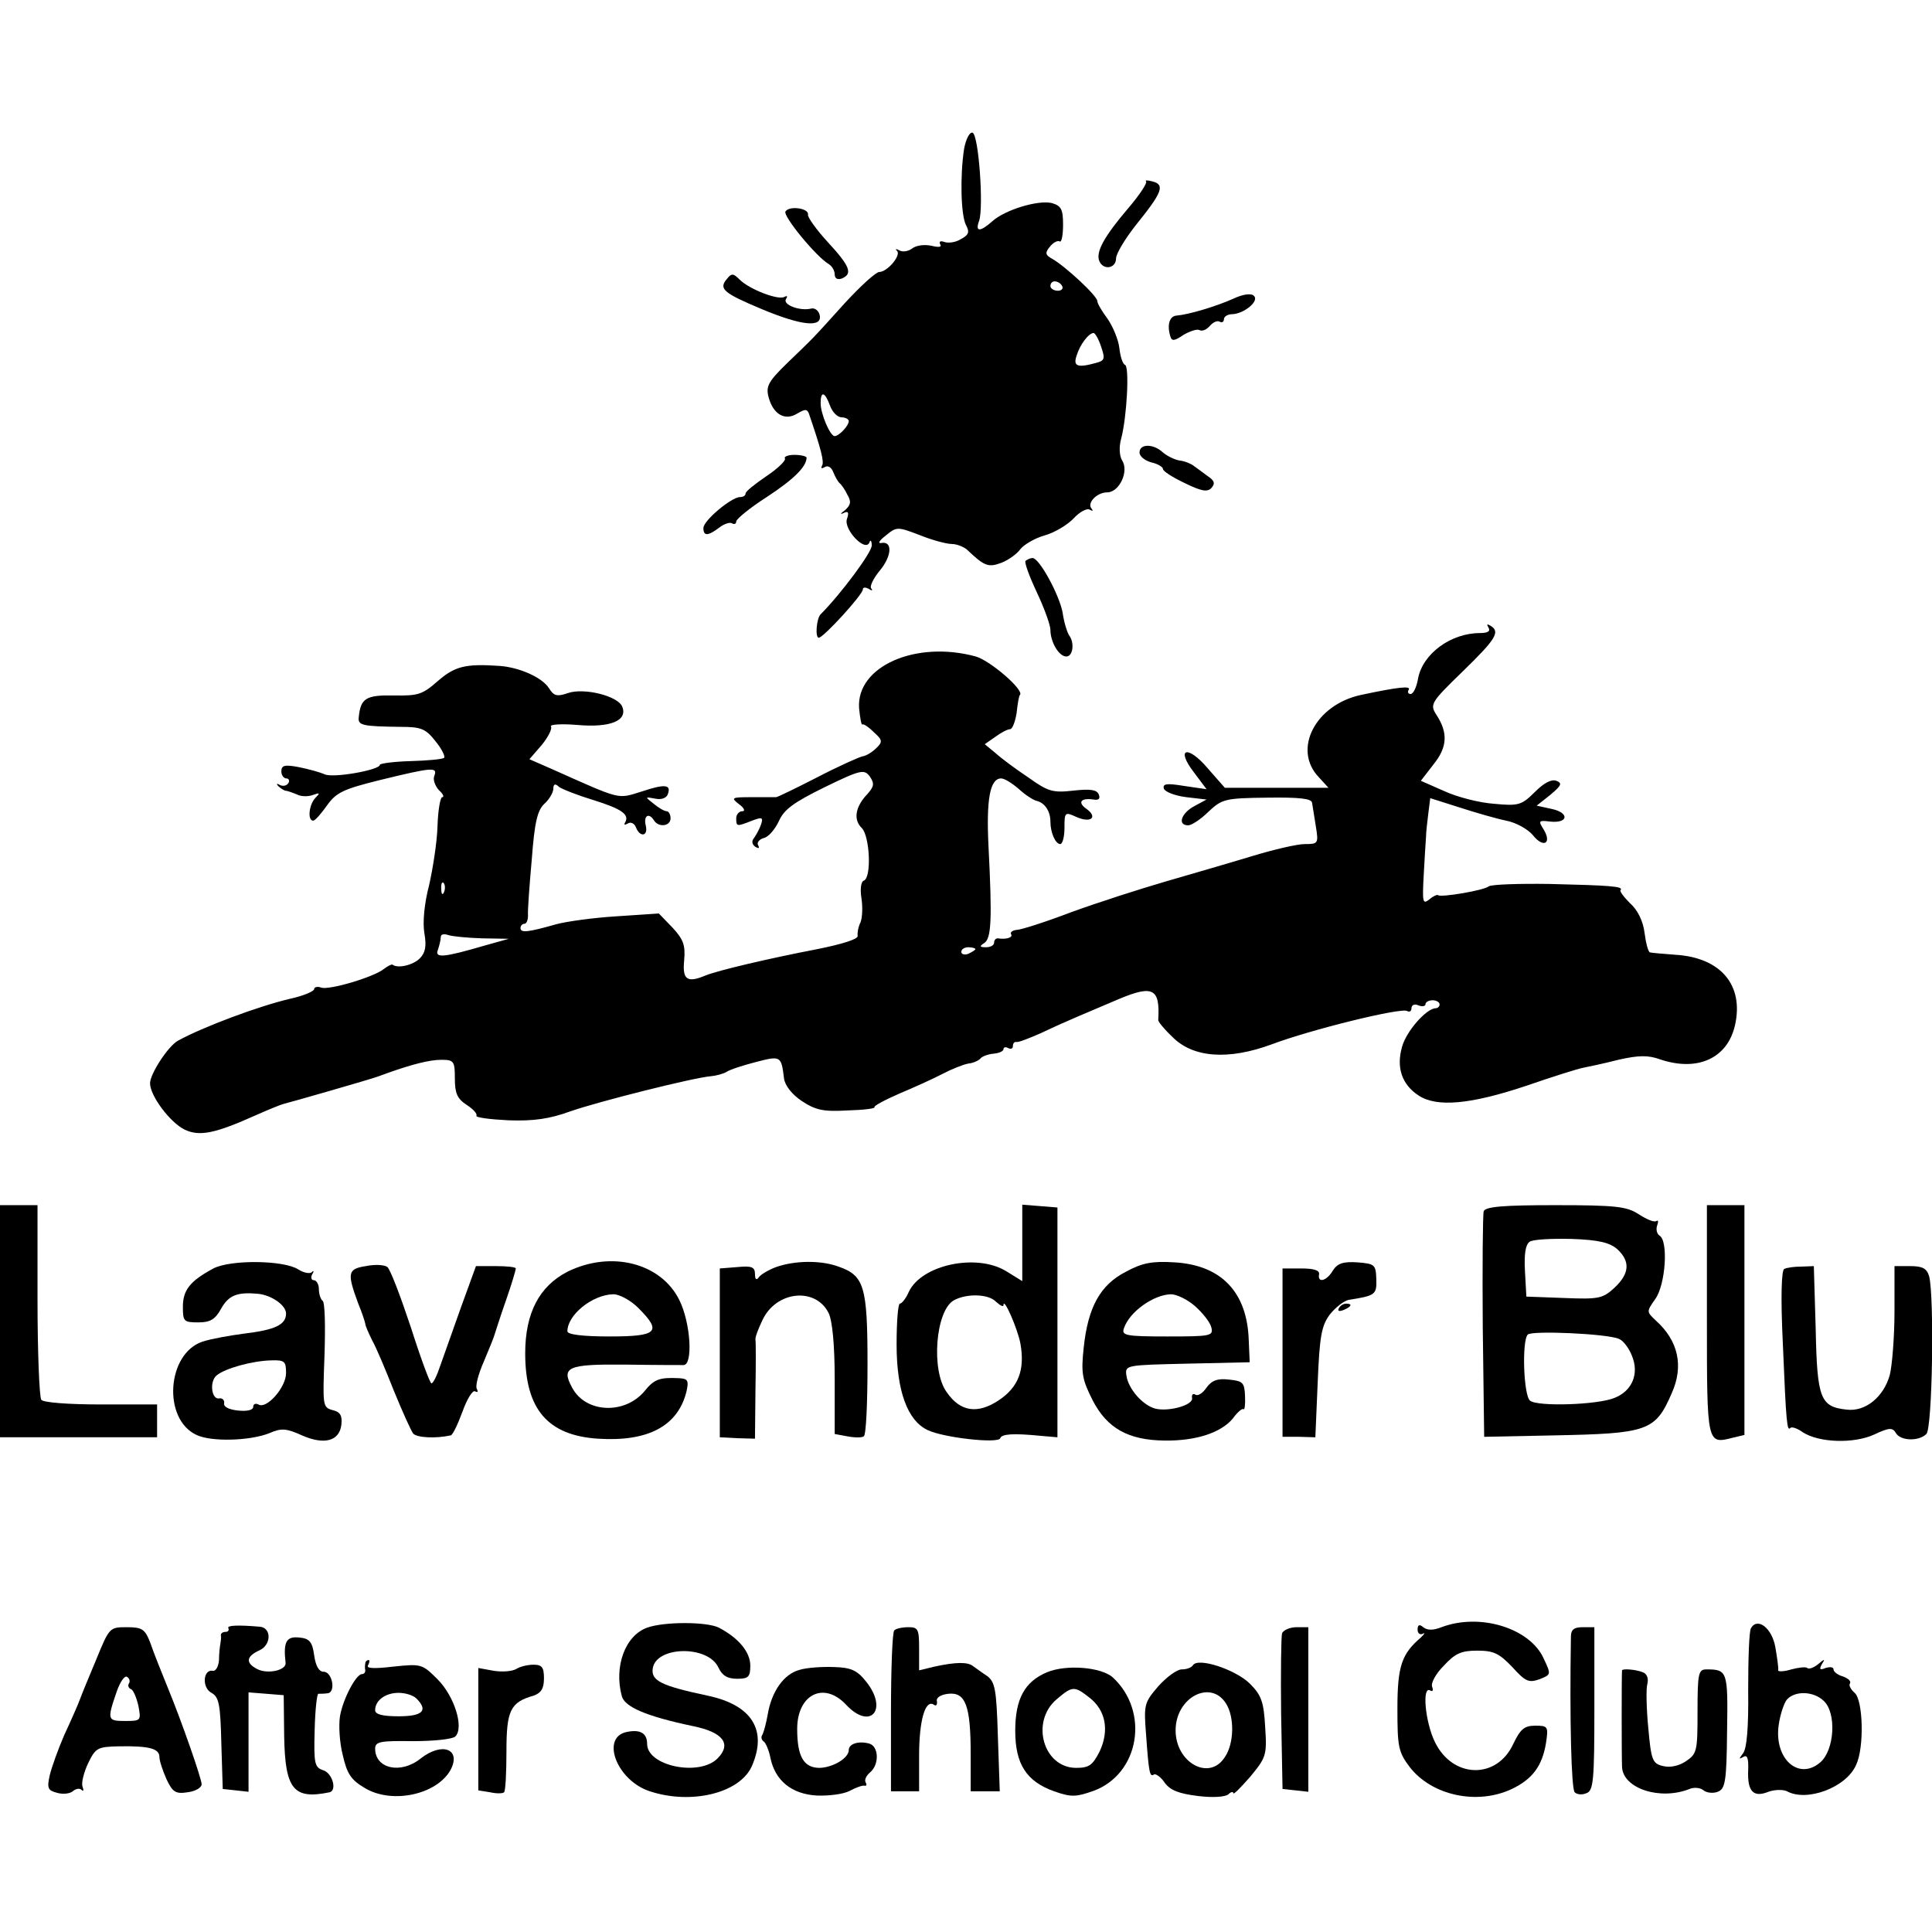 <?xml version="1.0" standalone="no"?>
<!DOCTYPE svg PUBLIC "-//W3C//DTD SVG 20010904//EN"
 "http://www.w3.org/TR/2001/REC-SVG-20010904/DTD/svg10.dtd">
<svg version="1.0" xmlns="http://www.w3.org/2000/svg"
 width="412pt" height="412pt" viewBox="0 0 412 412"
 preserveAspectRatio="xMidYMid meet">
<g transform="translate(0,412) scale(0.1,-0.1)"
fill="#000000" stroke="none">
<path d="M2056 3803 c-9 -58 -7 -142 4 -163 8 -15 6 -21 -11 -30 -11 -7 -27
-9 -35 -6 -9 3 -12 1 -9 -5 4 -6 -3 -7 -19 -3 -15 3 -32 1 -41 -6 -8 -6 -20
-8 -27 -4 -7 4 -10 3 -5 -1 9 -10 -21 -45 -38 -45 -7 0 -40 -30 -74 -67 -73
-81 -65 -72 -123 -128 -40 -39 -45 -49 -39 -72 10 -37 35 -51 61 -35 17 10 21
10 25 0 26 -76 33 -103 28 -111 -3 -6 -1 -7 6 -3 6 4 14 0 18 -11 4 -10 10
-20 13 -23 4 -3 12 -14 17 -25 9 -15 7 -22 -5 -33 -10 -7 -11 -10 -3 -6 10 5
12 1 7 -13 -7 -22 39 -71 48 -50 2 7 5 4 5 -6 1 -14 -66 -104 -109 -147 -9 -9
-12 -50 -4 -50 10 0 94 92 94 103 0 5 6 5 13 1 6 -4 9 -4 5 1 -4 4 4 21 18 38
26 31 28 64 3 59 -8 -1 -3 6 10 16 23 19 25 19 72 1 27 -11 58 -19 68 -19 11
0 26 -6 33 -12 37 -35 45 -39 74 -28 15 6 33 19 40 29 7 9 30 23 51 29 22 6
50 23 63 37 12 13 28 22 34 18 6 -3 8 -3 4 2 -11 12 11 35 33 35 26 0 47 45
32 68 -6 10 -7 29 -2 47 12 45 18 154 8 157 -5 2 -10 18 -12 36 -2 18 -14 46
-25 62 -12 16 -22 33 -22 38 0 11 -68 74 -96 90 -15 8 -16 13 -5 26 7 9 17 14
21 11 4 -2 7 14 7 36 0 33 -4 40 -24 46 -30 7 -101 -15 -127 -39 -26 -23 -37
-23 -28 1 10 29 -1 184 -14 188 -6 2 -14 -13 -18 -34z m209 -293 c3 -5 -1 -10
-9 -10 -9 0 -16 5 -16 10 0 6 4 10 9 10 6 0 13 -4 16 -10z m83 -129 c9 -26 8
-30 -11 -35 -40 -11 -49 -7 -41 16 7 23 25 47 36 48 3 0 11 -13 16 -29z m-578
-126 c5 -14 16 -25 25 -25 8 0 15 -4 15 -8 0 -10 -21 -32 -30 -32 -10 0 -30
48 -30 70 0 27 9 25 20 -5z"/>
<path d="M2444 3733 c3 -3 -14 -29 -38 -57 -52 -61 -69 -93 -62 -112 8 -21 36
-17 36 5 0 10 20 43 43 72 55 68 62 85 35 92 -11 3 -17 3 -14 0z"/>
<path d="M1675 3669 c-6 -9 64 -95 92 -112 7 -4 13 -14 13 -22 0 -9 6 -12 15
-9 24 10 18 26 -30 78 -24 26 -43 53 -42 58 3 14 -40 20 -48 7z"/>
<path d="M1550 3525 c-18 -21 -7 -30 74 -64 86 -36 130 -40 124 -13 -2 9 -10
16 -18 14 -24 -6 -61 8 -54 20 4 6 3 8 -3 5 -13 -8 -75 16 -96 37 -13 13 -17
14 -27 1z"/>
<path d="M2630 3483 c-38 -17 -96 -34 -121 -36 -15 -1 -21 -20 -13 -45 3 -10
9 -9 28 4 14 8 29 13 34 10 6 -3 15 1 22 9 7 8 16 12 21 9 5 -3 9 0 9 5 0 6 8
11 18 11 25 1 58 28 46 39 -5 6 -23 4 -44 -6z"/>
<path d="M2430 3155 c0 -8 11 -17 25 -21 14 -3 25 -10 25 -14 0 -5 21 -18 46
-30 35 -17 48 -20 57 -11 9 10 7 16 -8 26 -11 8 -24 18 -30 22 -5 4 -19 10
-30 11 -11 2 -27 10 -36 18 -20 18 -49 18 -49 -1z"/>
<path d="M1674 3142 c2 -4 -15 -21 -39 -37 -25 -17 -45 -33 -45 -37 0 -5 -5
-8 -12 -8 -18 0 -78 -50 -78 -66 0 -18 10 -17 34 1 10 8 23 12 27 9 5 -3 9 -1
9 4 0 5 29 29 65 52 58 38 85 65 85 84 0 3 -12 6 -26 6 -14 0 -23 -4 -20 -8z"/>
<path d="M2187 2924 c-3 -3 8 -33 24 -67 16 -34 29 -70 29 -80 0 -26 18 -57
34 -57 14 0 18 29 6 45 -4 6 -11 27 -14 49 -8 40 -50 116 -64 116 -5 0 -11 -3
-15 -6z"/>
<path d="M3174 2782 c5 -8 -1 -12 -18 -12 -62 0 -122 -44 -132 -97 -3 -18 -10
-33 -16 -33 -5 0 -7 4 -4 9 6 9 -22 6 -102 -11 -97 -21 -146 -116 -90 -175
l21 -23 -110 0 -111 0 -36 41 c-43 51 -70 44 -30 -8 l27 -36 -48 7 c-37 6 -46
5 -43 -6 3 -7 24 -15 48 -18 l43 -5 -26 -14 c-28 -15 -37 -41 -13 -41 7 0 27
13 43 29 29 27 35 29 125 30 70 1 95 -2 96 -11 1 -7 5 -30 8 -50 6 -37 5 -38
-24 -38 -16 0 -67 -12 -113 -26 -46 -14 -129 -38 -184 -54 -55 -16 -145 -45
-200 -65 -55 -21 -108 -38 -117 -38 -9 -1 -14 -5 -12 -9 5 -7 -10 -12 -28 -9
-5 0 -8 -4 -8 -9 0 -6 -8 -10 -17 -10 -14 0 -15 2 -4 9 15 10 17 49 9 206 -5
100 3 145 27 145 7 0 23 -10 37 -22 14 -13 31 -24 39 -26 17 -4 29 -22 29 -44
0 -24 11 -48 21 -48 5 0 9 16 9 35 0 33 1 34 25 23 31 -14 47 -1 22 17 -20 14
-12 24 15 20 11 -2 15 2 11 11 -4 10 -18 12 -54 8 -44 -5 -54 -2 -96 28 -27
18 -58 41 -70 52 l-23 19 23 16 c12 9 26 16 31 16 5 0 11 16 14 35 2 19 5 37
7 38 10 10 -63 73 -94 82 -128 35 -255 -21 -249 -110 2 -21 5 -37 7 -35 2 2
13 -5 24 -16 19 -17 20 -21 5 -35 -8 -8 -21 -16 -29 -17 -8 -2 -51 -21 -97
-45 -45 -23 -84 -42 -87 -42 -3 0 -26 0 -52 0 -43 0 -45 -1 -27 -15 11 -8 14
-15 7 -15 -7 0 -13 -7 -13 -15 0 -18 1 -18 34 -5 21 8 24 7 19 -8 -3 -9 -10
-22 -15 -29 -6 -7 -4 -14 3 -19 7 -4 9 -3 6 3 -4 6 2 13 12 16 10 2 24 19 32
36 11 25 32 40 97 72 78 38 85 39 97 23 10 -15 9 -21 -5 -37 -26 -27 -31 -55
-12 -73 17 -18 21 -106 4 -112 -6 -2 -8 -18 -5 -37 3 -19 2 -42 -2 -52 -5 -10
-7 -23 -6 -29 1 -7 -36 -18 -86 -28 -104 -20 -210 -45 -238 -56 -40 -17 -50
-9 -46 32 3 33 -2 45 -25 70 l-29 30 -90 -6 c-49 -3 -107 -11 -129 -17 -60
-17 -76 -19 -76 -8 0 5 4 9 8 9 5 0 8 8 8 18 -1 9 3 63 8 119 6 80 12 105 27
119 10 9 19 24 19 32 0 10 4 12 12 4 7 -5 40 -18 73 -28 61 -19 78 -31 68 -48
-3 -5 -1 -6 6 -2 6 4 14 0 17 -8 9 -23 27 -19 21 4 -5 21 7 28 18 10 10 -15
35 -12 35 5 0 8 -4 15 -8 15 -5 0 -17 7 -28 16 -19 15 -19 15 3 11 13 -3 24 1
27 9 8 21 -5 23 -56 6 -52 -16 -41 -19 -191 48 l-48 21 26 30 c14 17 23 35 20
40 -3 4 22 6 57 3 69 -6 107 9 95 39 -9 23 -82 41 -116 29 -23 -8 -30 -6 -40
10 -14 23 -63 45 -106 48 -73 5 -95 -1 -131 -32 -33 -29 -42 -32 -94 -31 -60
1 -71 -6 -75 -47 -2 -17 9 -19 90 -20 43 0 53 -4 74 -31 13 -16 21 -32 18 -35
-3 -3 -35 -6 -71 -7 -36 -1 -66 -5 -66 -8 0 -11 -101 -29 -118 -20 -9 4 -34
11 -54 15 -31 6 -38 4 -38 -9 0 -8 5 -15 11 -15 5 0 7 -5 4 -10 -4 -6 -12 -7
-18 -4 -7 4 -8 3 -4 -2 5 -5 12 -9 15 -10 4 0 15 -4 25 -8 9 -5 25 -5 35 -1
14 5 15 4 5 -6 -14 -14 -18 -49 -5 -49 4 0 17 15 29 32 20 28 34 35 115 55
111 27 122 28 114 8 -3 -8 2 -21 10 -30 9 -8 12 -15 7 -15 -4 0 -9 -28 -10
-62 -1 -34 -10 -91 -18 -126 -10 -38 -14 -79 -10 -102 5 -28 2 -42 -10 -54
-14 -14 -47 -22 -58 -13 -2 1 -10 -3 -18 -9 -22 -18 -118 -46 -134 -40 -8 3
-15 1 -15 -3 0 -5 -24 -15 -52 -21 -68 -16 -185 -60 -238 -89 -21 -11 -60 -71
-60 -91 0 -27 43 -84 74 -99 32 -15 65 -8 152 31 27 12 54 23 59 24 13 3 187
53 200 58 6 2 17 6 25 9 48 17 86 27 111 27 27 0 29 -3 29 -40 0 -31 5 -43 25
-56 14 -9 23 -19 21 -23 -3 -4 28 -8 68 -10 54 -2 88 3 132 19 60 21 263 72
300 75 11 1 26 5 33 9 7 5 35 14 62 21 54 14 55 14 61 -35 2 -15 17 -34 38
-48 29 -19 45 -23 97 -20 34 1 60 4 58 7 -3 2 21 15 53 29 31 13 73 32 92 42
19 10 44 20 55 22 11 1 23 7 26 11 3 4 16 9 27 10 12 1 22 5 22 10 0 4 5 5 10
2 6 -3 10 -1 10 4 0 6 3 10 8 9 4 -1 27 8 52 19 25 12 61 28 80 36 19 8 59 25
87 37 72 30 87 22 83 -45 -1 -3 13 -20 30 -36 44 -45 120 -50 212 -16 82 31
276 79 289 71 5 -3 9 0 9 6 0 7 7 10 15 6 8 -3 15 -2 15 3 0 4 7 8 15 8 8 0
15 -4 15 -9 0 -4 -4 -8 -8 -8 -20 0 -63 -49 -72 -82 -13 -45 0 -81 35 -104 39
-26 112 -19 231 21 55 19 109 36 120 38 10 2 44 9 75 17 44 10 64 10 89 1 80
-27 144 2 160 73 19 85 -30 144 -127 150 -26 2 -51 4 -54 5 -4 0 -9 19 -12 42
-3 25 -15 49 -31 63 -13 13 -23 26 -20 28 7 8 -25 10 -151 13 -66 1 -124 -1
-130 -5 -11 -9 -102 -24 -108 -19 -2 2 -11 -2 -19 -9 -14 -11 -15 -6 -12 50 2
35 4 72 5 83 0 11 3 34 5 51 l4 32 63 -20 c34 -11 79 -24 99 -28 21 -4 46 -18
57 -31 22 -28 41 -18 23 12 -12 19 -11 20 14 17 39 -4 41 19 3 27 l-32 7 29
23 c24 20 26 25 13 30 -11 4 -27 -5 -46 -24 -28 -28 -35 -30 -87 -25 -30 2
-78 14 -106 27 l-50 22 27 35 c30 37 31 68 6 106 -14 22 -12 26 56 92 72 70
81 85 59 98 -7 4 -8 3 -4 -4z m-2227 -564 c-3 -8 -6 -5 -6 6 -1 11 2 17 5 13
3 -3 4 -12 1 -19z m81 -99 l57 -1 -50 -14 c-89 -26 -109 -28 -101 -9 3 9 6 21
6 27 0 6 7 7 16 4 9 -3 41 -6 72 -7z m1052 -23 c0 -2 -7 -6 -15 -10 -8 -3 -15
-1 -15 4 0 6 7 10 15 10 8 0 15 -2 15 -4z"/>
<path d="M0 1302 l0 -247 168 0 167 0 0 35 0 35 -120 0 c-68 0 -123 4 -127 10
-4 6 -8 101 -8 213 l0 202 -40 0 -40 0 0 -248z"/>
<path d="M2180 1470 l0 -82 -34 21 c-63 39 -181 14 -208 -44 -6 -14 -15 -25
-19 -25 -4 0 -7 -39 -7 -87 0 -99 23 -163 67 -183 34 -16 150 -29 154 -17 3 9
27 11 87 5 l35 -3 0 245 0 245 -37 3 -38 3 0 -81z m-56 -126 c9 -8 16 -12 16
-7 0 18 30 -50 36 -82 10 -56 -4 -93 -46 -121 -45 -30 -82 -25 -111 17 -34 46
-24 174 15 196 27 15 74 14 90 -3z"/>
<path d="M3164 1537 c-2 -7 -3 -118 -2 -247 l3 -234 148 3 c201 4 217 9 252
90 26 58 14 112 -34 155 -20 19 -20 19 -1 46 22 31 28 124 9 135 -6 4 -8 14
-5 22 3 8 2 12 -2 9 -5 -3 -21 4 -38 15 -25 16 -47 19 -177 19 -110 0 -149 -3
-153 -13z m285 -81 c28 -26 26 -52 -6 -82 -25 -23 -33 -25 -107 -22 l-81 3 -3
54 c-2 36 1 57 10 63 7 5 47 7 89 6 59 -2 82 -8 98 -22z m3 -191 c9 -3 22 -20
28 -36 16 -38 1 -75 -37 -90 -36 -15 -164 -19 -180 -6 -14 10 -18 128 -5 141
8 9 168 2 194 -9z"/>
<path d="M3640 1305 c0 -266 0 -265 55 -251 l25 6 0 245 0 245 -40 0 -40 0 0
-245z"/>
<path d="M455 1415 c-50 -27 -65 -46 -65 -82 0 -31 2 -33 33 -33 25 0 36 6 49
30 16 28 34 35 78 31 30 -3 60 -25 60 -42 0 -24 -23 -35 -90 -43 -30 -4 -70
-11 -88 -17 -76 -25 -86 -165 -13 -199 31 -15 114 -13 156 4 25 11 36 10 69
-5 48 -21 80 -12 84 23 2 19 -2 27 -19 31 -21 6 -21 9 -17 117 2 61 1 113 -4
116 -4 3 -8 14 -8 25 0 10 -5 19 -11 19 -5 0 -7 6 -3 13 4 6 3 9 -1 4 -5 -4
-18 -1 -29 6 -31 20 -145 21 -181 2z m155 -223 c0 -31 -42 -78 -59 -67 -6 3
-11 1 -11 -5 0 -7 -13 -10 -32 -8 -20 2 -32 8 -30 16 1 6 -4 11 -10 10 -17 -4
-22 36 -6 49 18 15 76 31 116 32 29 1 32 -2 32 -27z"/>
<path d="M780 1420 c-39 -6 -40 -15 -16 -80 8 -19 14 -38 15 -43 0 -4 7 -20
15 -36 9 -16 29 -64 46 -107 18 -44 36 -84 41 -91 8 -9 48 -11 80 -4 4 0 15
23 25 50 10 28 22 47 27 44 6 -3 7 -1 4 5 -4 5 3 32 15 59 11 26 22 53 23 58
2 6 12 38 24 72 12 34 21 65 21 68 0 3 -19 5 -42 5 l-43 0 -32 -88 c-17 -48
-37 -104 -44 -124 -7 -21 -15 -38 -19 -38 -3 0 -23 54 -44 120 -22 66 -44 124
-50 128 -6 5 -27 6 -46 2z"/>
<path d="M1210 1408 c-60 -31 -90 -88 -90 -174 0 -119 48 -175 155 -182 107
-7 171 27 189 101 5 23 3 27 -16 28 -41 2 -53 -2 -73 -27 -42 -51 -126 -48
-155 7 -24 44 -9 50 112 49 62 -1 119 -1 126 -1 20 1 15 89 -9 138 -39 80
-146 107 -239 61z m151 -77 c51 -51 42 -61 -61 -61 -57 0 -90 4 -90 11 0 35
53 78 98 79 13 0 37 -13 53 -29z"/>
<path d="M1655 1418 c-16 -6 -33 -16 -37 -22 -5 -7 -8 -4 -8 7 0 15 -7 18 -37
15 l-38 -3 0 -180 0 -180 38 -2 37 -1 1 101 c1 56 1 106 0 110 -1 5 6 23 15
42 29 62 113 71 141 15 8 -16 13 -68 13 -141 l0 -117 27 -5 c16 -3 31 -3 35 0
5 2 8 72 8 154 0 166 -7 189 -62 208 -38 14 -93 13 -133 -1z"/>
<path d="M2401 1408 c-55 -28 -81 -76 -90 -162 -6 -55 -3 -68 19 -112 31 -60
76 -85 153 -86 68 -1 121 17 146 47 10 14 20 22 23 20 2 -3 4 10 3 28 -1 29
-5 32 -34 35 -25 3 -37 -2 -48 -17 -8 -12 -19 -19 -24 -15 -5 3 -8 0 -7 -7 4
-15 -49 -30 -78 -23 -27 7 -58 42 -62 71 -3 22 -1 22 130 25 l133 3 -2 46 c-3
103 -58 161 -158 167 -48 3 -69 -1 -104 -20z m147 -73 c16 -14 32 -34 35 -45
5 -19 0 -20 -94 -20 -89 0 -98 2 -92 18 12 35 63 71 100 72 12 0 35 -11 51
-25z"/>
<path d="M2842 1410 c-13 -22 -33 -27 -29 -7 1 8 -11 12 -38 12 l-40 0 0 -179
0 -180 35 0 35 -1 5 117 c4 98 8 121 26 145 12 15 30 29 40 31 57 9 60 11 59
44 -1 31 -3 33 -40 36 -31 2 -43 -2 -53 -18z"/>
<path d="M3805 1414 c-6 -2 -8 -59 -3 -161 7 -170 9 -186 16 -178 3 3 15 -1
26 -9 35 -23 110 -25 153 -5 32 15 39 15 46 3 10 -17 49 -18 65 -2 13 13 17
292 6 336 -5 17 -14 22 -40 22 l-34 0 0 -97 c0 -54 -5 -115 -10 -135 -13 -47
-52 -79 -92 -74 -56 6 -63 23 -66 171 l-4 135 -26 -1 c-15 0 -31 -2 -37 -5z"/>
<path d="M2855 1330 c-3 -6 1 -7 9 -4 18 7 21 14 7 14 -6 0 -13 -4 -16 -10z"/>
<path d="M487 648 c2 -5 -1 -8 -6 -8 -6 0 -10 -3 -10 -7 1 -5 0 -12 -1 -18 -1
-5 -3 -21 -3 -35 -1 -14 -7 -24 -13 -23 -21 4 -24 -36 -3 -47 16 -9 19 -24 21
-108 l3 -97 28 -3 27 -3 0 106 0 106 38 -3 37 -3 1 -88 c2 -113 20 -135 97
-119 16 4 6 41 -14 47 -18 6 -20 14 -18 85 1 44 5 79 8 78 3 0 12 0 19 1 19 1
11 46 -8 46 -10 0 -17 13 -20 35 -4 29 -10 36 -32 38 -28 3 -34 -10 -29 -54 2
-16 -39 -25 -61 -13 -25 13 -23 27 6 40 25 12 25 48 0 50 -46 4 -71 3 -67 -3z"/>
<path d="M1380 649 c-47 -17 -71 -83 -54 -146 6 -23 52 -43 152 -64 64 -13 83
-38 52 -69 -39 -39 -150 -16 -150 31 0 24 -16 32 -46 25 -53 -14 -17 -104 52
-126 88 -29 191 -4 217 53 34 77 1 131 -94 151 -99 21 -121 32 -117 58 7 48
118 50 140 2 8 -17 19 -24 40 -24 24 0 28 4 28 28 0 29 -25 59 -67 81 -26 13
-117 13 -153 0z"/>
<path d="M3023 645 c0 -8 5 -12 11 -9 6 3 4 0 -4 -8 -41 -35 -50 -61 -50 -152
0 -81 2 -92 26 -124 47 -61 144 -82 218 -47 44 21 65 49 73 99 5 34 4 36 -23
36 -24 0 -32 -8 -47 -39 -35 -76 -129 -74 -167 4 -21 43 -28 121 -10 110 5 -3
7 0 4 8 -3 8 8 28 25 45 24 26 37 32 71 32 36 0 47 -6 75 -35 28 -31 35 -34
58 -26 25 10 25 10 9 44 -29 65 -136 98 -218 67 -18 -7 -30 -7 -39 0 -8 7 -12
5 -12 -5z"/>
<path d="M3734 648 c-4 -6 -6 -65 -6 -131 1 -82 -3 -126 -11 -136 -9 -12 -9
-13 0 -8 9 6 12 -2 11 -28 -2 -45 11 -59 43 -46 14 5 32 5 40 1 42 -23 126 8
147 56 18 37 15 139 -3 154 -8 7 -13 16 -10 20 3 5 -4 11 -15 15 -11 3 -20 10
-20 15 0 5 -7 6 -17 3 -12 -5 -14 -3 -8 8 8 12 6 12 -8 0 -10 -8 -20 -11 -23
-8 -3 3 -19 1 -34 -3 -16 -5 -29 -5 -28 -2 1 4 -2 26 -6 49 -7 41 -38 65 -52
41z m155 -155 c28 -26 23 -105 -7 -131 -46 -40 -99 7 -89 79 3 22 11 46 17 54
17 20 57 19 79 -2z"/>
<path d="M206 583 c-16 -38 -32 -77 -36 -88 -4 -11 -19 -45 -33 -75 -13 -30
-27 -69 -31 -86 -6 -27 -4 -32 15 -37 13 -4 28 -2 34 3 7 6 15 7 19 3 4 -4 5
-1 2 7 -3 8 3 31 12 50 16 33 20 35 67 36 64 1 85 -5 85 -23 0 -8 7 -29 15
-47 13 -28 20 -32 45 -28 17 2 30 10 30 17 0 12 -43 135 -71 203 -16 40 -27
66 -39 100 -11 28 -17 32 -50 32 -36 0 -37 -1 -64 -67z m69 -53 c-3 -4 -1 -10
4 -12 5 -1 12 -18 16 -35 6 -32 6 -33 -28 -33 -38 0 -39 2 -18 63 7 20 17 35
22 31 5 -3 7 -9 4 -14z"/>
<path d="M1907 643 c-4 -3 -7 -82 -7 -175 l0 -168 30 0 30 0 0 76 c0 75 13
120 31 109 5 -4 8 -1 7 7 -2 8 8 14 24 16 37 4 48 -25 48 -129 l0 -79 31 0 31
0 -4 116 c-3 102 -6 117 -23 130 -11 7 -24 17 -30 21 -11 9 -36 9 -82 -1 l-33
-8 0 46 c0 42 -2 46 -23 46 -13 0 -27 -3 -30 -7z"/>
<path d="M2734 637 c-2 -7 -3 -85 -2 -172 l3 -160 28 -3 27 -3 0 175 0 176
-25 0 c-14 0 -28 -6 -31 -13z"/>
<path d="M3350 630 c-3 -179 1 -325 8 -332 5 -5 16 -6 25 -2 15 5 17 27 17
180 l0 174 -25 0 c-18 0 -25 -5 -25 -20z"/>
<path d="M779 573 c-1 -5 -1 -11 0 -15 0 -5 -3 -8 -7 -8 -13 0 -41 -54 -47
-90 -3 -19 -1 -56 6 -83 9 -40 18 -53 47 -70 58 -35 154 -14 183 39 23 44 -18
60 -64 24 -42 -34 -97 -22 -97 21 0 15 11 17 80 16 44 0 85 4 91 10 19 19 -2
86 -38 122 -33 33 -35 33 -94 27 -42 -5 -59 -4 -54 3 3 6 4 11 1 11 -3 0 -7
-3 -7 -7z m109 -75 c26 -26 13 -38 -38 -38 -34 0 -50 4 -50 13 0 21 22 37 50
37 14 0 31 -5 38 -12z"/>
<path d="M2544 569 c-3 -5 -13 -9 -24 -9 -10 0 -32 -16 -50 -36 -30 -35 -31
-39 -26 -103 6 -84 8 -91 17 -85 4 2 15 -6 23 -18 12 -16 30 -23 71 -28 32 -4
59 -2 65 4 5 5 10 6 10 2 0 -4 16 12 36 35 34 41 36 46 32 106 -3 54 -8 68
-33 93 -31 30 -110 56 -121 39z m70 -81 c19 -29 18 -86 -2 -115 -33 -52 -105
-12 -105 57 0 70 74 109 107 58z"/>
<path d="M1101 561 c-8 -5 -29 -7 -48 -4 l-33 6 0 -131 0 -130 25 -4 c13 -3
27 -3 30 0 3 3 5 42 5 87 0 87 8 105 58 119 16 6 22 15 22 37 0 23 -4 29 -22
29 -13 0 -29 -4 -37 -9z"/>
<path d="M1705 559 c-34 -9 -60 -47 -68 -96 -3 -17 -8 -36 -11 -42 -4 -5 -2
-12 3 -15 4 -3 11 -19 14 -35 10 -48 45 -77 99 -80 26 -1 57 3 70 10 13 7 27
12 31 11 5 -1 6 2 3 7 -3 5 1 14 9 21 21 17 19 57 -2 62 -23 6 -43 -1 -43 -14
0 -17 -33 -37 -62 -38 -34 0 -48 24 -48 83 0 74 57 102 104 52 52 -56 91 -11
43 49 -19 24 -32 30 -68 31 -24 1 -58 -1 -74 -6z"/>
<path d="M2233 554 c-48 -20 -68 -57 -68 -125 0 -71 24 -108 83 -129 37 -13
47 -12 84 1 98 36 120 169 41 242 -25 22 -99 28 -140 11z m90 -54 c35 -27 43
-70 22 -115 -15 -29 -22 -35 -50 -35 -70 0 -98 98 -42 146 34 29 38 29 70 4z"/>
<path d="M3459 558 c-1 -5 -1 -182 0 -206 2 -46 81 -72 144 -47 9 4 23 3 30
-3 6 -5 20 -7 30 -3 16 6 19 21 20 129 2 128 1 132 -44 132 -17 0 -19 -8 -19
-90 0 -84 -1 -90 -25 -106 -15 -10 -34 -14 -49 -10 -22 5 -25 13 -31 81 -4 41
-5 84 -2 94 3 12 -1 22 -10 25 -15 6 -43 8 -44 4z"/>
</g>
</svg>
